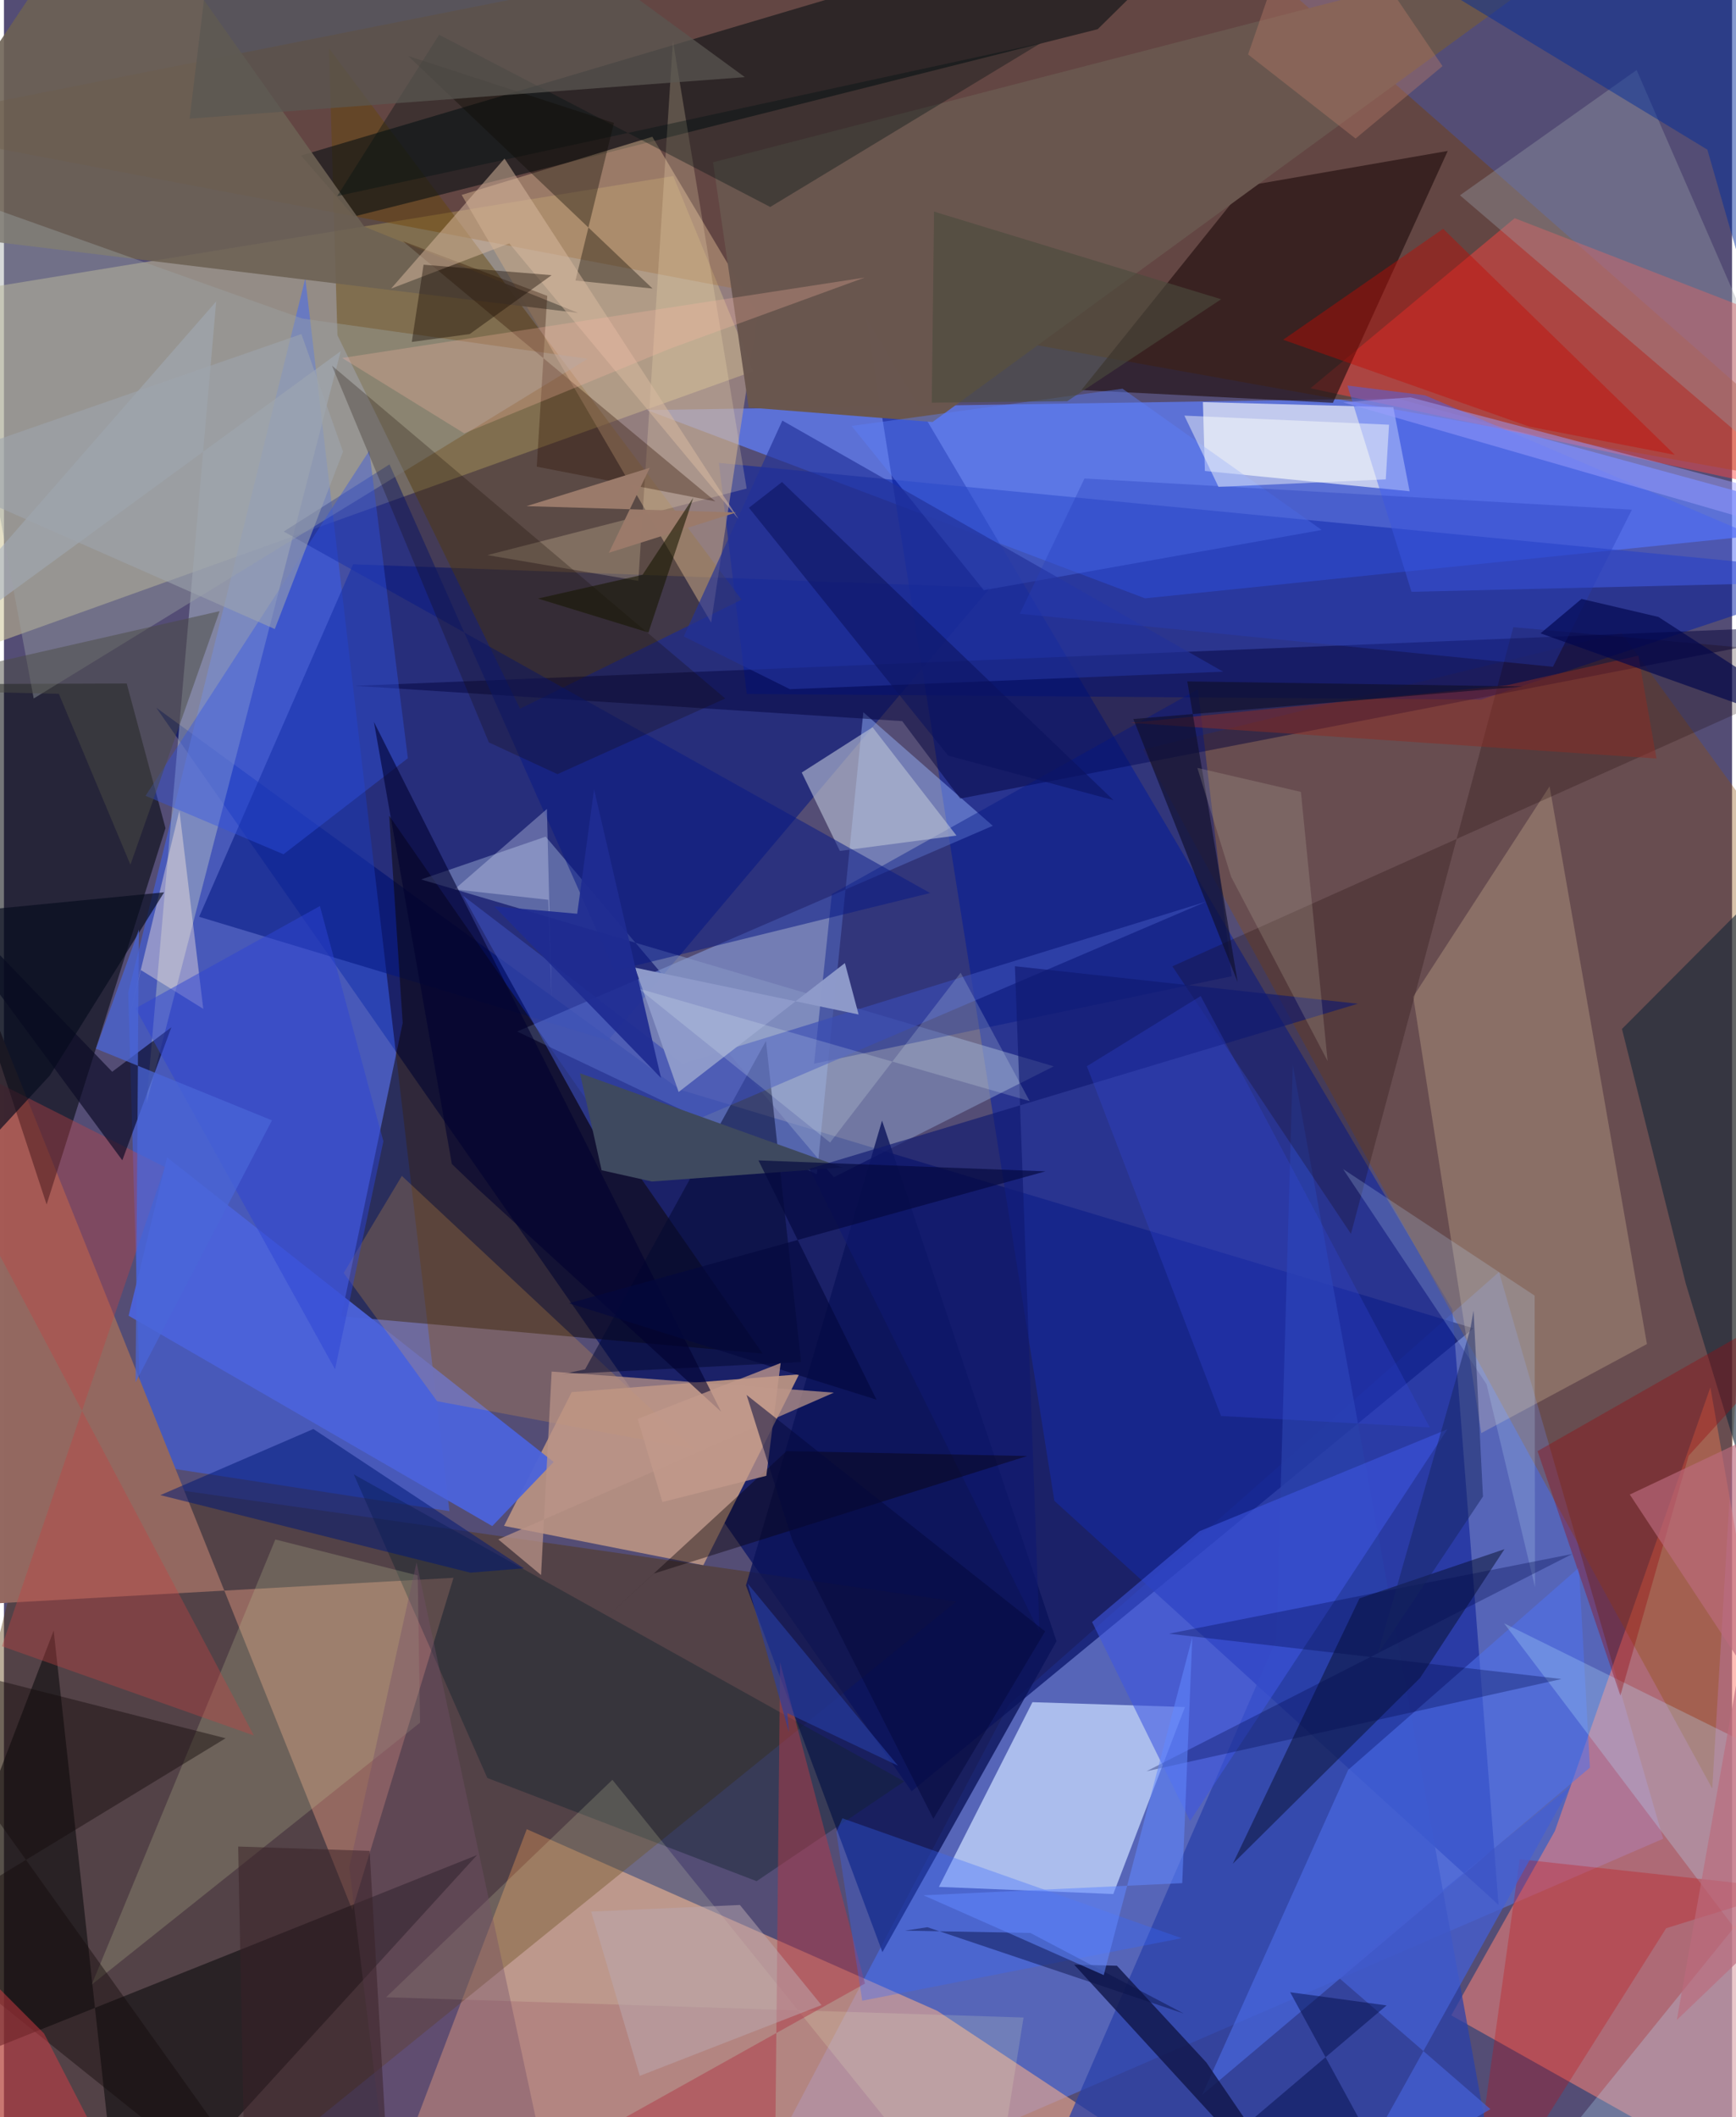 <svg xmlns="http://www.w3.org/2000/svg" width="228" height="278" viewBox="0 0 836 1024"><path fill="#544d75" d="M0 0h836v1024H0z"/><path fill="#576ccb" fill-opacity=".773" d="M486.16 824.424L348.064 1086l454.622-196.665L723.272 615.2z"/><path fill="#ccc495" fill-opacity=".533" d="M-23.83 141.767l-16.686 182.337 403.079-144.569-38.77-94.393z"/><path fill="#030f63" fill-opacity=".698" d="M710.932 642.442l-271.856 223.96-365.4-524.118 253.4 184.774z"/><path fill="#607ef9" fill-opacity=".733" d="M552.037 289.396l-241.005-91.063 362.943-5.622L898 253.872z"/><path fill="#f9ad89" fill-opacity=".576" d="M622.967 1086H176.574l76.344-201.29 198.602 87.874z"/><path fill="#783e00" fill-opacity=".424" d="M-61.513 60.716l521.57 99.129L898 238.389 556.331-62z"/><path fill="#3c66ff" fill-opacity=".49" d="M66.73 708.05l148.777 22.854-69.725-596.284-85.667 345.432z"/><path fill="#15299d" fill-opacity=".678" d="M723.04 921.3l-22.38-288.064-283.405-479.344 90.898 572.012z"/><path fill="#fe8376" fill-opacity=".533" d="M750.289 885.596l-50.12 89.169L898 1086l-72.484-415.005z"/><path fill="#b18d81" d="M241.927 738.019l32.729-64.681 109.99-8.603-46.318 92.322z"/><path fill="#523000" fill-opacity=".396" d="M17.951 711.15L-62 1026.608 76.164 1086 460.78 774.61z"/><path fill="#936860" fill-opacity=".992" d="M217.475 763.124l-48.952 160.679L-53.017 371.1l6.32 406.798z"/><path fill="#021780" fill-opacity=".553" d="M292.257 503.159l-197.832-59.74 74.484-170.495 308.269 11.31z"/><path fill="#8f500a" fill-opacity=".345" d="M826.43 865.056L551.033 362.513l231.344-56.465 71.458 98.191z"/><path fill="#bcd0f8" fill-opacity=".827" d="M497.55 823.284l73.792 2.351-34.678 90.44-84.377-3.446z"/><path fill="#98b7ff" fill-opacity=".455" d="M248.278 498.908l230.08-99.5-62.614-54.922-22.49 223.485z"/><path fill="#021ea6" fill-opacity=".506" d="M714.565 338.398l-355.218-2.751L345.88 223.89 898 277.37z"/><path fill="#0c0400" fill-opacity=".502" d="M367.051 654.69L163.2 636.624l29.69-141.875-6.53-100.224z"/><path fill="#010508" fill-opacity=".545" d="M59.388 330.58l18.763 69.974L20.643 582.59-62 331.018z"/><path fill="#fe4542" fill-opacity=".467" d="M632.044 187.785l98.793-82.249L898 170.326l-11.636 71.869z"/><path fill="#664806" fill-opacity=".427" d="M249.641 342.786l-88.312-180.65-4.09-138.821 199.592 266.709z"/><path fill="#ebeef8" fill-opacity=".714" d="M680.02 237.611l-7.898-40.656-92.097-2.472.956 33.31z"/><path fill="#000c0f" fill-opacity=".537" d="M606.277-62L143.67 75.239l25.628 29.484L529.12 14.126z"/><path fill="#c9a887" fill-opacity=".537" d="M364.692 151.968l-22.579 149.154L221.427 94.281l92.232-28.136z"/><path fill="#fee3b3" fill-opacity=".224" d="M714.68 693.147l80.147-43.08-47.087-269.745-65.976 101.728z"/><path fill="#2940a9" fill-opacity=".737" d="M722.06 1056.928L623.5 515.016l-7.946 277.952L488.408 1086z"/><path fill="#210e0d" fill-opacity=".627" d="M600.457 90.033l-79.22 98.616 121.683 6.183 55.546-121.83z"/><path fill="#08080a" fill-opacity=".553" d="M56.608 1086l172.254-188.78L-62 1013.539l86.048-224.866z"/><path fill="#a6b1c5" fill-opacity=".549" d="M-62 334.243l224.92-164.415L68.944 533.72l33.729-387.93z"/><path fill="#8697c5" fill-opacity=".565" d="M262.076 404.659L401.463 569.38l106.392-53.63-306.03-90.392z"/><path fill="#091259" fill-opacity=".78" d="M358.965 766.781l65.825-224.788 84.409 251.81-84.232 150.384z"/><path fill="#020039" fill-opacity=".463" d="M462.617 386.244L898 301.892l-728.033 29.822 264.584 17.072z"/><path fill="#4c63da" fill-opacity=".953" d="M78.923 559.766L60.3 636.374l175.927 101.749 29.699-31.018z"/><path fill="#6a574f" fill-opacity=".996" d="M360.26 197.094l88.98 7.008L773.943-32.873 343.036 78.499z"/><path fill="#4f72ef" fill-opacity=".549" d="M767.247 854.937l-5.304-96.729-111.641 97.815-70.66 157.207z"/><path fill="#001486" fill-opacity=".408" d="M391.905 514.478l202.02-42.304-16.308-138.768-177.108 99.031z"/><path fill="#070e2e" fill-opacity=".498" d="M725.904 749.289l-40.842 62.301-90.598 89.866 61.319-128.395z"/><path fill="#142738" fill-opacity=".6" d="M782.749 497.674l30.942 123.423L898 897.797V381.962z"/><path fill="#6d6154" fill-opacity=".886" d="M52.831-62L-62 109.965l339.72 41.389-103.423-41.74z"/><path fill="#11232e" fill-opacity=".416" d="M435.493 861.628l-266.238-148.5 64.581 146.822 130.275 49.905z"/><path fill="#999da7" fill-opacity=".376" d="M789.835 33.865l-85.458 60.596 155.17 132.824L898 282.339z"/><path fill="#b8c0d5" fill-opacity=".62" d="M420.205 351.743l-34.26 21.904 18.446 37.924 56.414-7.424z"/><path fill="#bdc694" fill-opacity=".243" d="M201.304 833.165l-1.155-71.175-68.863-17.396-88.836 215.28z"/><path fill="#f1a53e" fill-opacity=".227" d="M333.725 700.868L192.488 568.749l-28.124 46.923 45.171 62.046z"/><path fill="#160000" fill-opacity=".235" d="M730.188 303.357L898 318.303 565.247 467.377l86.387 129.367z"/><path fill="#10164a" fill-opacity=".816" d="M642.079 1086l-60.432-88.51-43.23-46.73-20.707-.533z"/><path fill="#081986" fill-opacity=".525" d="M186.513 224.6l108.919 244.888 152.62-37.56-312.714-174.855z"/><path fill="#c24442" fill-opacity=".38" d="M120.907 839.406L-62 493.863l139.84 70.595L-.974 796.226z"/><path fill="#9ca4a2" fill-opacity=".412" d="M282.365 173.542L14.386 337.833-31.335 91.511l175.677 62.556z"/><path fill="#b4e5ff" fill-opacity=".278" d="M898 1012.955L712.692 1086l177.46-219.536-164.44-81.33z"/><path fill="#c50a0d" fill-opacity=".286" d="M733.264 899.235l132.013 14.403-61.149 18.973L707.213 1086z"/><path fill="#5d81fb" fill-opacity=".424" d="M474.016 285.455l-63.94-79.447 131.053-18.009 96.347 68.33z"/><path fill="#3d56e1" fill-opacity=".573" d="M578.428 740.568l-52.021 43.963 47.393 96.21 124.488-189.452z"/><path fill="#030830" fill-opacity=".506" d="M385.636 658.77l-115.606 5.907 11.105-2.382 87.507-158.84z"/><path fill="#f8e4b8" fill-opacity=".235" d="M323.63 19.749l-16.732 261.195-73.038-12.457 125.444-32.174z"/><path fill="#edf4c1" fill-opacity=".173" d="M294.343 860.823l-109.468 105.17 308.372 9.806L475.753 1086z"/><path fill="#0b0b26" fill-opacity=".671" d="M57.262 561.202l23.748-64.367-28.654 21.533L-62 399.598z"/><path fill="#4663f4" fill-opacity=".467" d="M649.906 186.46l37.595 4.768L898 281.075l-217.074 5.154z"/><path fill="#c40900" fill-opacity=".412" d="M696.237 110.665l112.083 109.33-70.51-13.681-118.965-41.99z"/><path fill="#970c12" fill-opacity=".376" d="M815.001 704.065l-33.03 116.012-40.05-118.224L898 612.873z"/><path fill="#001875" fill-opacity=".522" d="M225.636 760.651l25.881-2.123L149.68 691.16l-74.004 31.98z"/><path fill="#3153e6" fill-opacity=".4" d="M68.498 384.906l108.222-166.92 18.68 148.752-60.16 46.445z"/><path fill="#002d9c" fill-opacity=".478" d="M824.058 72.373L898 329.554V-38.478l-232.215 14.78z"/><path fill="#394cb5" fill-opacity=".647" d="M292.19 559.893l289.414-123.801-253.384 78.345-106.077-81.205z"/><path fill="#001213" fill-opacity=".365" d="M161.227 94.852l340.244-73.924-130.772 79.175-160.193-83.306z"/><path fill="#8e9aca" fill-opacity=".984" d="M305.283 468.018l21.107 60.142 80.434-62.356 6.63 24.877z"/><path fill="#140900" fill-opacity=".255" d="M348.924 337.842l-190.227-160.96L234.59 359.08l33.19 15.348z"/><path fill="#af3b48" fill-opacity=".514" d="M189.689 1086l226.854-126.63-41.087-155.432-2.515 251.282z"/><path fill="#2f1100" fill-opacity=".337" d="M344.14 242.487L192.962 116.639l69.87 26.468-5.078 82.608z"/><path fill="#3e495f" d="M289.129 566.016l24.332 5.441 92.166-6.785L278.652 519.1z"/><path fill="#ba9488" fill-opacity=".737" d="M401.5 673.565l-136.532-10.19-5.128 98.417-20.694-17.243z"/><path fill="#dee2fd" fill-opacity=".322" d="M264.927 482.251l-1.587-47.046-45.372-5.052 44.698-38.866z"/><path fill="#140a0a" fill-opacity=".439" d="M143.773 1086L-62 797.771l169.229 42.964-153.04 93.203z"/><path fill="#8e2c23" fill-opacity=".49" d="M545.012 349.616l254.435 17.252-8.75-49.747-63.713 14.33z"/><path fill="#bad8f8" fill-opacity=".227" d="M740.681 767.644l-23.44-98.139-69.394-104.054 92.65 61.193z"/><path fill="#3767ff" fill-opacity=".322" d="M405.605 879.448l164.091 57.99-154.486 30.245-12.529-81.523z"/><path fill="#0f1970" fill-opacity=".627" d="M489.071 467.326l165.915 18.136-265.345 79.815 111.324 224.13z"/><path fill="#ffeee1" fill-opacity=".4" d="M66.09 469.096l-4.92 20.694 23.705-97.733 11.547 95.897z"/><path fill="#3349de" fill-opacity=".282" d="M689.74 690.378l-100.946-5.505-64.91-169.184 55.064-33.935z"/><path fill="#0d0900" fill-opacity=".361" d="M295.095 59.447l-99.517-32.348 118.186 112.468-37.285-3.879z"/><path fill="#dabba0" fill-opacity=".506" d="M187.279 139.594l54.88-62.899 113.432 174.653L244.487 117.72z"/><path fill="#5a5752" fill-opacity=".725" d="M222.498-62l135.936 99.31L89.815 57.388 104.25-62z"/><path fill="#090006" fill-opacity=".4" d="M378.606 701.858l116.407 2.364-180.602 56.854-26.58 24.45z"/><path fill="#030b4d" fill-opacity=".325" d="M753.522 812.083L563.59 790.157l195.11-38.548-206.013 105.1z"/><path fill="#73506a" fill-opacity=".384" d="M199.603 755.673l-32.541 147.412 17.847 147.087 75.746-9.886z"/><path fill="#445ed1" fill-opacity=".765" d="M757.943 863.92L648.01 1061.549l71.098-41.426-74.254-64.339z"/><path fill="#effffe" fill-opacity=".18" d="M399.65 552.608L307 478.122l189.205 54.45-33.378-62.085z"/><path fill="#223299" fill-opacity=".655" d="M376.566 203.43L328.87 307.808l51.357 25.536 209.592-8.47z"/><path fill="#2d45d4" fill-opacity=".49" d="M152.84 438.226l-89.213 49.46 96.544 174.616 23.383-110.278z"/><path fill="#00002f" fill-opacity=".584" d="M178.977 349.178l37.703 213.805 12.528 12.009L346.99 682.846z"/><path fill="#da3d46" fill-opacity=".478" d="M19.382 983.508L-62 901.88-16.792 1086l57.45-61.163z"/><path fill="#ffb7a5" fill-opacity=".267" d="M222.646 209.585l99.568-40.95 94.162-34.387-252.75 38.893z"/><path fill="#0f0e2a" fill-opacity=".643" d="M572.468 329.57l24.36 145.416-50.463-127.222 188.451-15.742z"/><path fill="#1f2c92" fill-opacity=".925" d="M237.175 438.377l40.145 3.58 8.151-60.237 32.4 139.665z"/><path fill="#263dbe" fill-opacity=".345" d="M522.72 231.444l264.835 15.061-38.197 76.005-257.916-25.654z"/><path fill="#091248" fill-opacity=".478" d="M435.864 933.79l60.66 1.11 74.222 38.97-124.04-41.75z"/><path fill="#0b135e" fill-opacity=".569" d="M536.735 387.014l-79.957-21.54-96.386-119.892 16.006-12.434z"/><path fill="#273fa6" fill-opacity=".608" d="M432.503 853.988l-72.707-88.084 19.916 71.845-.715-9.167z"/><path fill="#bab2a0" fill-opacity=".239" d="M640.352 513.198l-46.683-89.108-16.335-52.686 50.096 11.61z"/><path fill="#4a4b3d" fill-opacity=".62" d="M588.844 144.733l-74.48 49.312-65.51.714 1.103-92.406z"/><path fill="#b07665" fill-opacity=".439" d="M632.315-62l63.62 93.994-42.062 35.026-51.998-40.685z"/><path fill="#6189ff" fill-opacity=".545" d="M574.886 791.893l-42.843 163.392-87.201-38.594 125.177-5.878z"/><path fill="#9b7b6b" fill-opacity=".996" d="M354.19 247.862l-61.558 19.51 19.801-41.108-59.606 18.537z"/><path fill="#9b9ffe" fill-opacity=".482" d="M898 249.363l-18.261 12.198-231.919-66.955 32.58-2.426z"/><path fill="#040e49" fill-opacity=".482" d="M552.962 1068.3l135.922 17.7-66.65-122.422 46.63 6.377z"/><path fill="#060c1d" fill-opacity=".659" d="M22.157 520.234l55.32-88.646-105.447 10.288-23.053 157.772z"/><path fill="#04083e" fill-opacity=".655" d="M503.873 566.532l-138.867-5.288 57.111 115.732-148.683-46.636z"/><path fill="#00064c" fill-opacity=".647" d="M743.354 306.328l19.82-16.649 37.186 8.707L898 361.554z"/><path fill="#fefffa" fill-opacity=".447" d="M668.482 231.851l-80.918 3.642-16.519-34.472 99.013 4.403z"/><path fill="#15255f" fill-opacity=".478" d="M664.505 800.273l44.888-157.603 1.561-8.788 4.548 89.932z"/><path fill="#c39a8b" fill-opacity=".753" d="M375.742 659.259l-69.156 27.02 11.948 40.197 50.265-12.674z"/><path fill="#05083c" fill-opacity=".525" d="M381.477 745.22l68.144 134.462 54.063-90.636L359.262 674.68z"/><path fill="#bca9b1" fill-opacity=".498" d="M284.072 924.567l71.95-3.2 39.488 48.436-87.912 34.226z"/><path fill="#4c4c43" fill-opacity=".494" d="M26.55 335.578L-62 333.504l166.337-37.916-43.158 122.66z"/><path fill="#4966d8" fill-opacity=".725" d="M65.274 449.61l-20.8 57.594 85.17 34.677L63.68 668.562z"/><path fill="#382228" fill-opacity=".518" d="M185.175 1039.393L176.9 895.2l-63.592-2.097 3.8 192.897z"/><path fill="#bc6a7c" fill-opacity=".651" d="M786.538 722.858L898 891.88l-88.713 85.14 51.178-289.116z"/><path fill="#9da5ad" fill-opacity=".565" d="M143.892 161.585L-44.23 226.95l175.253 77.296 33.02-85.806z"/><path fill="#160900" fill-opacity=".4" d="M264.945 133.086l-61.944-5.06-5.697 37.355 28.024-3.81z"/><path fill="#171701" fill-opacity=".58" d="M258.33 289.5l50.614-11.498 24.527-37.3-21.684 65.219z"/></svg>